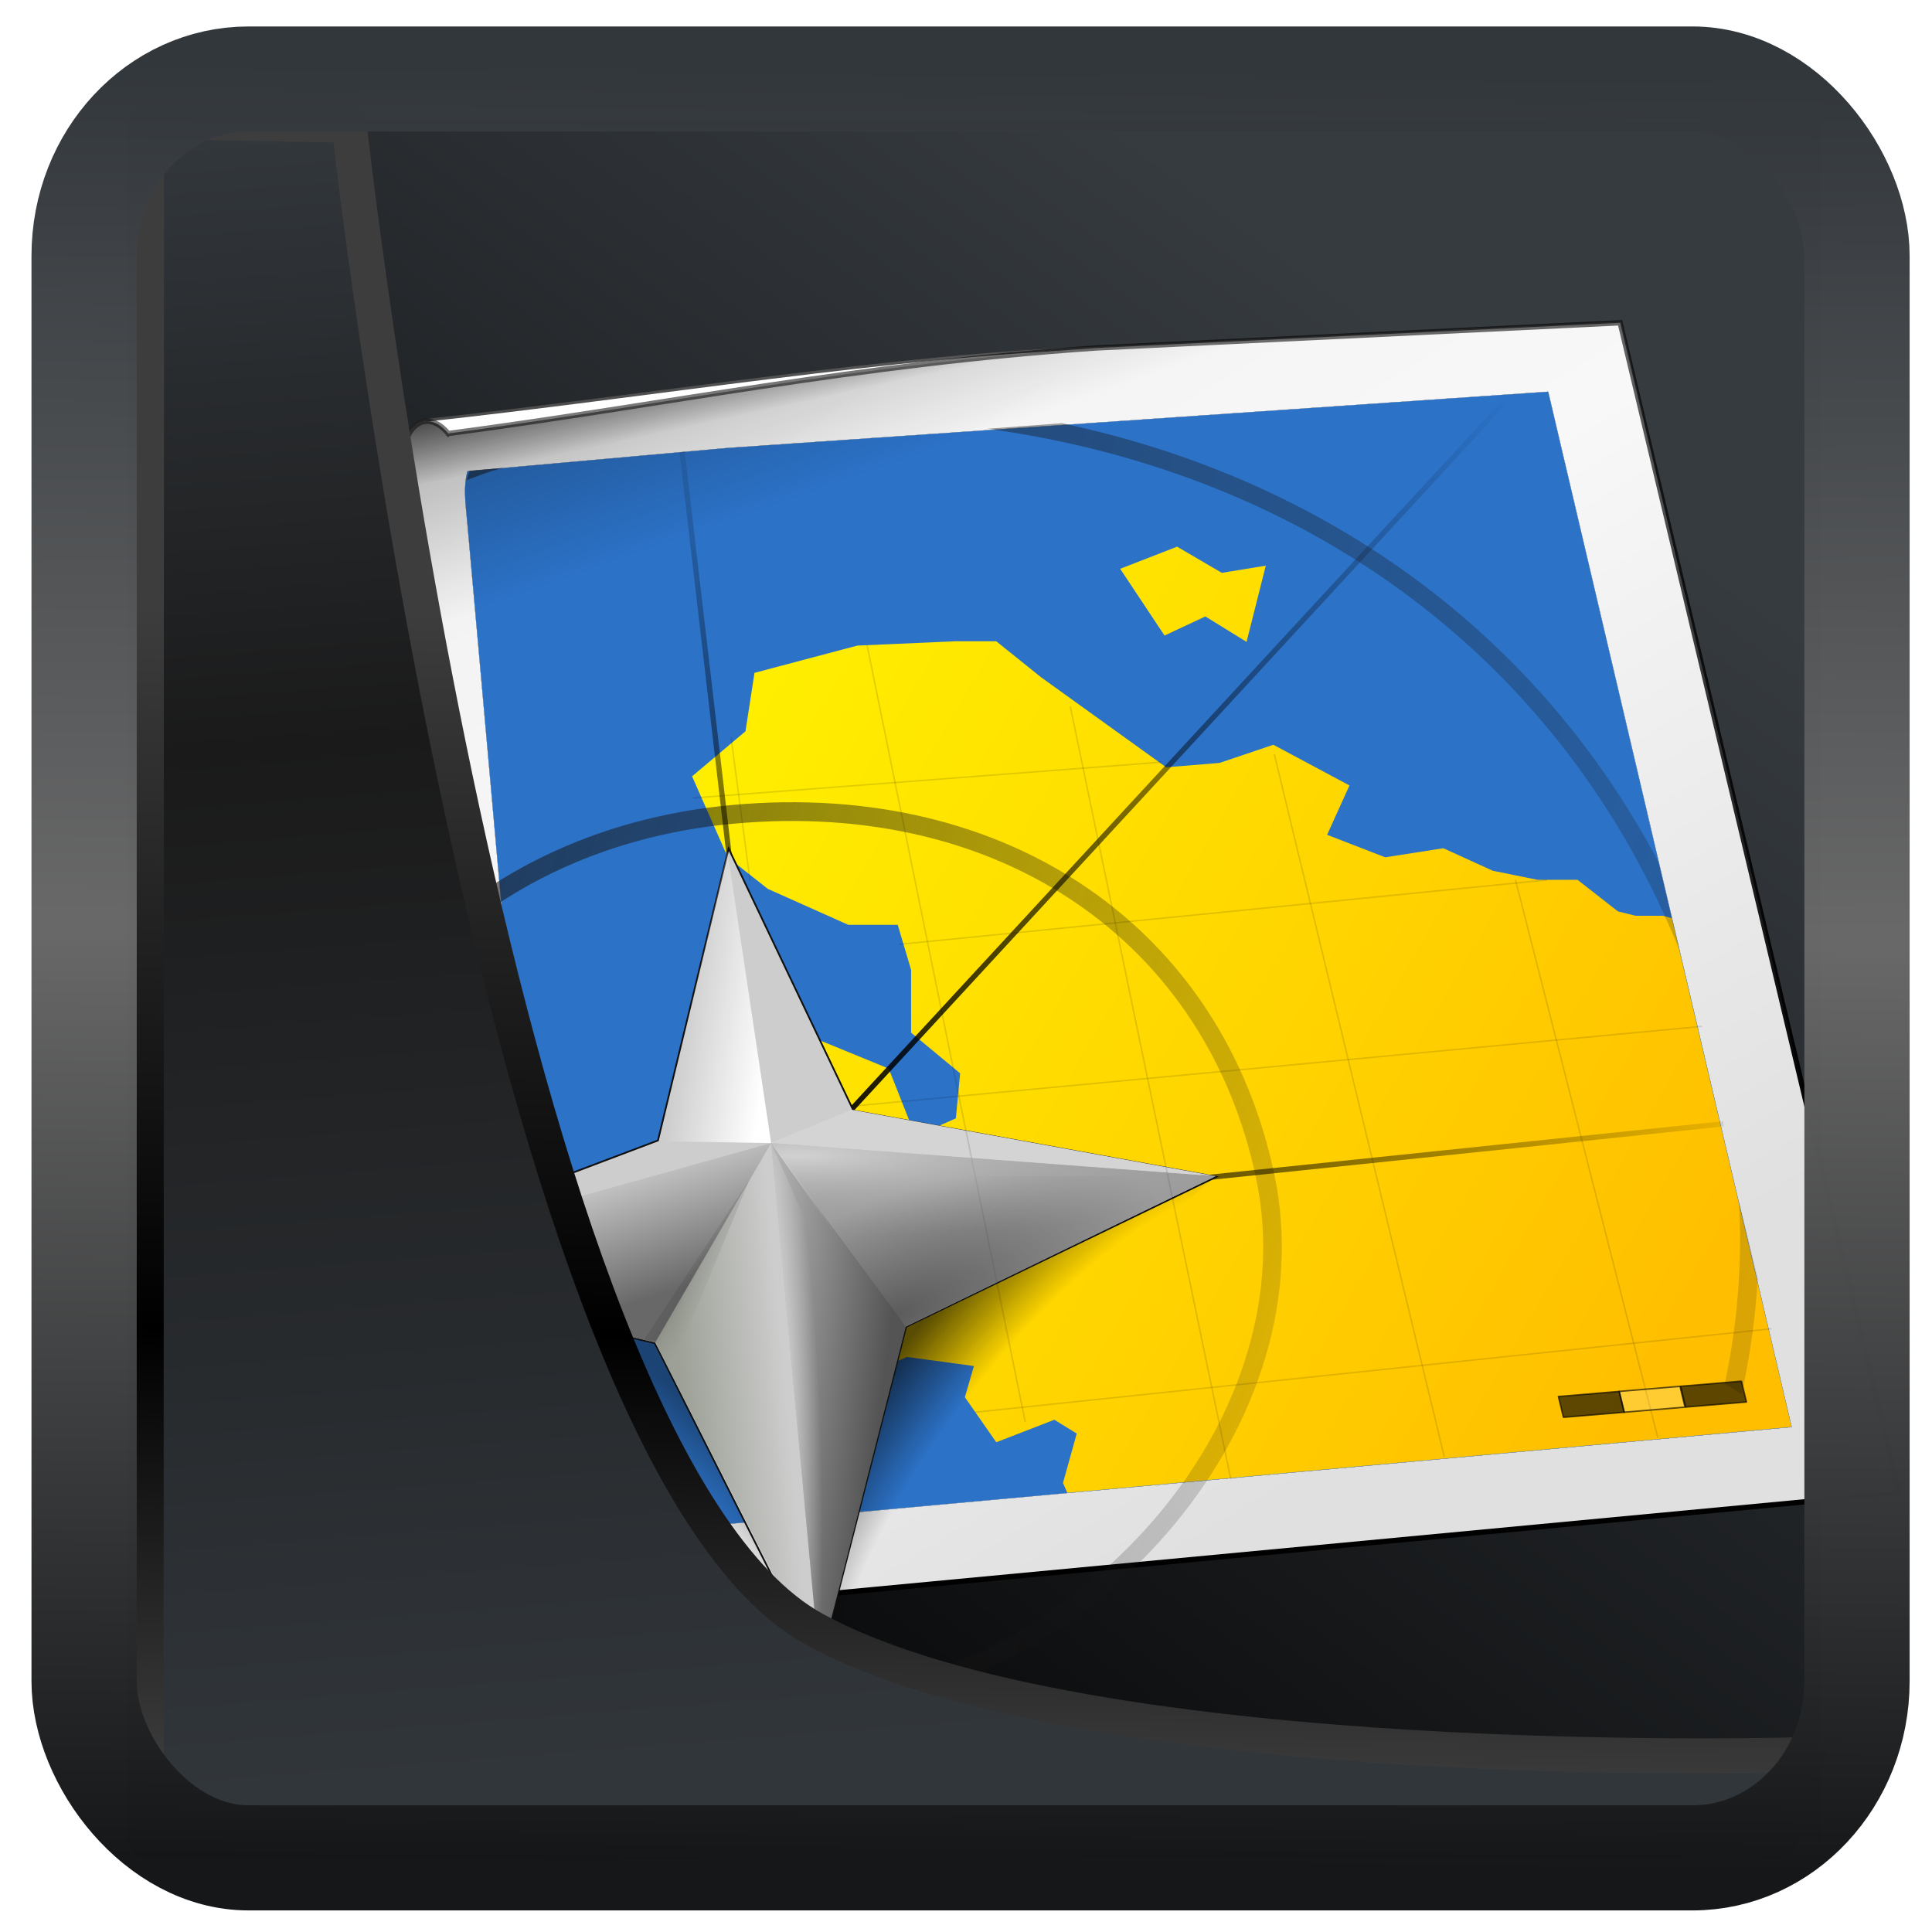<?xml version="1.0" encoding="UTF-8" standalone="no"?>
<!-- Created with Inkscape (http://www.inkscape.org/) -->

<svg
   width="48"
   height="48"
   version="1.1"
   viewBox="0 0 48 48"
   id="svg22"
   sodipodi:docname="kgeography.svg"
   inkscape:version="1.1.2 (0a00cf5339, 2022-02-04)"
   xmlns:inkscape="http://www.inkscape.org/namespaces/inkscape"
   xmlns:sodipodi="http://sodipodi.sourceforge.net/DTD/sodipodi-0.dtd"
   xmlns:xlink="http://www.w3.org/1999/xlink"
   xmlns="http://www.w3.org/2000/svg"
   xmlns:svg="http://www.w3.org/2000/svg">
  <sodipodi:namedview
     id="namedview24"
     pagecolor="#ffffff"
     bordercolor="#666666"
     borderopacity="1.0"
     inkscape:showpageshadow="2"
     inkscape:pageopacity="0.0"
     inkscape:pagecheckerboard="0"
     inkscape:deskcolor="#d1d1d1"
     showgrid="false"
     inkscape:zoom="10.4"
     inkscape:cx="-8.75"
     inkscape:cy="32.548077"
     inkscape:window-width="3440"
     inkscape:window-height="1359"
     inkscape:window-x="0"
     inkscape:window-y="0"
     inkscape:window-maximized="1"
     inkscape:current-layer="svg22"
     inkscape:pageshadow="2" />
  <defs
     id="defs12">
    <linearGradient
       inkscape:collect="always"
       id="linearGradient917">
      <stop
         style="stop-color:#000000;stop-opacity:0.996"
         offset="0"
         id="stop913" />
      <stop
         style="stop-color:#353a3f;stop-opacity:0.996"
         offset="1"
         id="stop915" />
    </linearGradient>
    <linearGradient
       id="linearGradient1005-3-3"
       x1="5.253"
       x2="9.382"
       y1="15.383"
       y2="2.942"
       gradientTransform="matrix(1,0,0,1,1.632,-0.617)"
       gradientUnits="userSpaceOnUse">
      <stop
         stop-color="#fa8200"
         offset="0"
         id="stop2" />
      <stop
         stop-color="#ff9600"
         offset=".37"
         id="stop4" />
      <stop
         stop-color="#ffb400"
         offset="1"
         id="stop6" />
    </linearGradient>
    <filter
       id="filter4014"
       x="-0.062"
       y="-0.058"
       width="1.125"
       height="1.115"
       color-interpolation-filters="sRGB">
      <feGaussianBlur
         stdDeviation="1.094"
         id="feGaussianBlur9" />
    </filter>
    <linearGradient
       inkscape:collect="always"
       xlink:href="#linearGradient3487"
       id="linearGradient3403"
       gradientUnits="userSpaceOnUse"
       x1="6.949"
       y1="4.555"
       x2="11.215"
       y2="59.052" />
    <linearGradient
       id="linearGradient3487">
      <stop
         style="stop-color:#32373c;stop-opacity:1"
         offset="0"
         id="stop3481" />
      <stop
         id="stop3483"
         offset="0.368"
         style="stop-color:#1a1a1a;stop-opacity:1" />
      <stop
         style="stop-color:#31363b;stop-opacity:1"
         offset="1"
         id="stop3485" />
    </linearGradient>
    <linearGradient
       inkscape:collect="always"
       xlink:href="#linearGradient20604"
       id="linearGradient20558"
       gradientUnits="userSpaceOnUse"
       x1="25.802"
       y1="20.374"
       x2="25.111"
       y2="58.913" />
    <linearGradient
       id="linearGradient20604">
      <stop
         id="stop20598"
         offset="0"
         style="stop-color:#3d3d3d;stop-opacity:1" />
      <stop
         style="stop-color:#000000;stop-opacity:1"
         offset="0.618"
         id="stop20600" />
      <stop
         id="stop20602"
         offset="1"
         style="stop-color:#3d3d3d;stop-opacity:1" />
    </linearGradient>
    <filter
       inkscape:collect="always"
       style="color-interpolation-filters:sRGB"
       id="filter20720"
       x="-0.017"
       y="-0.016"
       width="1.034"
       height="1.033">
      <feGaussianBlur
         inkscape:collect="always"
         stdDeviation="0.147"
         id="feGaussianBlur20722" />
    </filter>
    <linearGradient
       gradientTransform="translate(0.361,-0.13)"
       xlink:href="#linearGradient4555"
       id="linearGradient4557"
       x1="43.5"
       y1="64.012"
       x2="44.142"
       y2="0.306"
       gradientUnits="userSpaceOnUse" />
    <linearGradient
       id="linearGradient4555">
      <stop
         style="stop-color:#141618;stop-opacity:1"
         offset="0"
         id="stop4551" />
      <stop
         id="stop4559"
         offset="0.518"
         style="stop-color:#686868;stop-opacity:1" />
      <stop
         style="stop-color:#31363b;stop-opacity:1"
         offset="1"
         id="stop4553" />
    </linearGradient>
    <filter
       style="color-interpolation-filters:sRGB"
       id="filter4601"
       x="-0.03"
       width="1.06"
       y="-0.03"
       height="1.06">
      <feGaussianBlur
         stdDeviation="0.015"
         id="feGaussianBlur4603" />
    </filter>
    <linearGradient
       inkscape:collect="always"
       xlink:href="#linearGradient917"
       id="linearGradient919"
       x1="7.401"
       y1="41.743"
       x2="33.063"
       y2="7.107"
       gradientUnits="userSpaceOnUse" />
    <linearGradient
       inkscape:collect="always"
       xlink:href="#linearGradient2995"
       id="linearGradient3745"
       gradientUnits="userSpaceOnUse"
       gradientTransform="matrix(1,0.126,0,1,-102.628,7.338)"
       x1="-117.115"
       y1="124.407"
       x2="-0.161"
       y2="124.407" />
    <linearGradient
       id="linearGradient2995">
      <stop
         style="stop-color:#4b4b4b;stop-opacity:1;"
         offset="0"
         id="stop2997" />
      <stop
         style="stop-color:#676767;stop-opacity:1;"
         offset="1"
         id="stop2999" />
    </linearGradient>
    <linearGradient
       inkscape:collect="always"
       xlink:href="#linearGradient2866"
       id="linearGradient3740"
       gradientUnits="userSpaceOnUse"
       x1="-214.734"
       y1="61.74"
       x2="-152.392"
       y2="165.793" />
    <linearGradient
       id="linearGradient2866">
      <stop
         id="stop2868"
         offset="0"
         style="stop-color:#efefef;stop-opacity:1;" />
      <stop
         style="stop-color:#f8f8f8;stop-opacity:1;"
         offset="0.5"
         id="stop2874" />
      <stop
         id="stop2870"
         offset="1"
         style="stop-color:#e0e0e0;stop-opacity:1;" />
    </linearGradient>
    <linearGradient
       inkscape:collect="always"
       xlink:href="#linearGradient2987"
       id="linearGradient3742"
       gradientUnits="userSpaceOnUse"
       gradientTransform="matrix(1,0.126,0,1,-102.628,7.338)"
       x1="-56.632"
       y1="146.441"
       x2="-106.683"
       y2="1.103" />
    <linearGradient
       inkscape:collect="always"
       id="linearGradient2987">
      <stop
         style="stop-color:black;stop-opacity:1;"
         offset="0"
         id="stop2989" />
      <stop
         style="stop-color:black;stop-opacity:0;"
         offset="1"
         id="stop2991" />
    </linearGradient>
    <linearGradient
       inkscape:collect="always"
       xlink:href="#linearGradient2979"
       id="linearGradient3737"
       gradientUnits="userSpaceOnUse"
       gradientTransform="matrix(1,0.126,0,1,-102.628,7.338)"
       x1="-111.126"
       y1="123.444"
       x2="172.671"
       y2="157.157" />
    <linearGradient
       inkscape:collect="always"
       id="linearGradient2979">
      <stop
         style="stop-color:white;stop-opacity:1;"
         offset="0"
         id="stop2981" />
      <stop
         style="stop-color:white;stop-opacity:0;"
         offset="1"
         id="stop2983" />
    </linearGradient>
    <linearGradient
       inkscape:collect="always"
       xlink:href="#linearGradient3020"
       id="linearGradient3734"
       gradientUnits="userSpaceOnUse"
       x1="-212.589"
       y1="75.939"
       x2="-210.876"
       y2="83.824" />
    <linearGradient
       inkscape:collect="always"
       id="linearGradient3020">
      <stop
         style="stop-color:#111;stop-opacity:1;"
         offset="0"
         id="stop3022" />
      <stop
         style="stop-color:#111;stop-opacity:0;"
         offset="1"
         id="stop3024" />
    </linearGradient>
    <linearGradient
       inkscape:collect="always"
       xlink:href="#linearGradient3243"
       id="linearGradient3730"
       gradientUnits="userSpaceOnUse"
       gradientTransform="matrix(0.984,0,0,0.984,0,-7.143)"
       x1="-216.491"
       y1="85.027"
       x2="-112.975"
       y2="146.009" />
    <linearGradient
       id="linearGradient3243">
      <stop
         style="stop-color:yellow;stop-opacity:1;"
         offset="0"
         id="stop3245" />
      <stop
         style="stop-color:#ffbf00;stop-opacity:1;"
         offset="1"
         id="stop3247" />
    </linearGradient>
    <linearGradient
       inkscape:collect="always"
       xlink:href="#linearGradient2935"
       id="linearGradient3727"
       gradientUnits="userSpaceOnUse"
       gradientTransform="matrix(1.18,0.125,-0.059,1.187,-436.806,-45.563)"
       x1="136.783"
       y1="123.002"
       x2="265.988"
       y2="158.501" />
    <linearGradient
       inkscape:collect="always"
       id="linearGradient2935">
      <stop
         style="stop-color:#181818;stop-opacity:1;"
         offset="0"
         id="stop2937" />
      <stop
         style="stop-color:#181818;stop-opacity:0;"
         offset="1"
         id="stop2939" />
    </linearGradient>
    <linearGradient
       inkscape:collect="always"
       xlink:href="#linearGradient2987"
       id="linearGradient3724"
       gradientUnits="userSpaceOnUse"
       gradientTransform="translate(5.96,-6.31)"
       x1="-193.562"
       y1="146.25"
       x2="-200.088"
       y2="83.825" />
    <linearGradient
       inkscape:collect="always"
       xlink:href="#linearGradient2987"
       id="linearGradient3721"
       gradientUnits="userSpaceOnUse"
       gradientTransform="translate(4.557,-5.96)"
       x1="-193.562"
       y1="146.25"
       x2="-113.723"
       y2="137.984" />
    <radialGradient
       inkscape:collect="always"
       xlink:href="#linearGradient3396"
       id="radialGradient3718"
       gradientUnits="userSpaceOnUse"
       gradientTransform="matrix(0.732,0.579,-1.807,2.286,272.65,-128.648)"
       cx="-180.543"
       cy="171.752"
       fx="-174.055"
       fy="171.863"
       r="13.297" />
    <linearGradient
       id="linearGradient3396">
      <stop
         id="stop3398"
         offset="0"
         style="stop-color:#040404;stop-opacity:0;" />
      <stop
         style="stop-color:#040404;stop-opacity:0;"
         offset="0.65"
         id="stop3402" />
      <stop
         id="stop3400"
         offset="1"
         style="stop-color:#040404;stop-opacity:1;" />
    </linearGradient>
    <linearGradient
       inkscape:collect="always"
       xlink:href="#linearGradient2987"
       id="linearGradient3715"
       gradientUnits="userSpaceOnUse"
       gradientTransform="translate(4.557,-5.96)"
       x1="-193.562"
       y1="146.25"
       x2="-138.479"
       y2="82.639" />
    <radialGradient
       inkscape:collect="always"
       xlink:href="#linearGradient3396"
       id="radialGradient3710"
       gradientUnits="userSpaceOnUse"
       gradientTransform="matrix(-0.504,0.662,2.318,1.766,-696.145,-20.963)"
       cx="-180.543"
       cy="171.752"
       fx="-174.055"
       fy="171.863"
       r="13.297" />
    <linearGradient
       inkscape:collect="always"
       xlink:href="#linearGradient3630"
       id="linearGradient3707"
       gradientUnits="userSpaceOnUse"
       x1="-197.688"
       y1="154.465"
       x2="-189.48"
       y2="153.72" />
    <linearGradient
       inkscape:collect="always"
       id="linearGradient3630">
      <stop
         style="stop-color:#9ca096;stop-opacity:1;"
         offset="0"
         id="stop3632" />
      <stop
         style="stop-color:#9ca096;stop-opacity:0;"
         offset="1"
         id="stop3634" />
    </linearGradient>
    <linearGradient
       inkscape:collect="always"
       xlink:href="#linearGradient2979"
       id="linearGradient3703"
       gradientUnits="userSpaceOnUse"
       x1="-191.011"
       y1="131.611"
       x2="-198.023"
       y2="130.56" />
    <linearGradient
       inkscape:collect="always"
       xlink:href="#linearGradient3622"
       id="linearGradient3700"
       gradientUnits="userSpaceOnUse"
       x1="-207.73"
       y1="151.196"
       x2="-210.99"
       y2="141.259" />
    <linearGradient
       inkscape:collect="always"
       id="linearGradient3622">
      <stop
         style="stop-color:#686868;stop-opacity:1;"
         offset="0"
         id="stop3624" />
      <stop
         style="stop-color:#686868;stop-opacity:0;"
         offset="1"
         id="stop3626" />
    </linearGradient>
    <linearGradient
       inkscape:collect="always"
       xlink:href="#linearGradient2935"
       id="linearGradient3688"
       gradientUnits="userSpaceOnUse"
       gradientTransform="matrix(2.212,0.235,-0.11,2.226,-647.26,-222.144)"
       x1="136.783"
       y1="123.002"
       x2="265.988"
       y2="158.501" />
    <radialGradient
       inkscape:collect="always"
       xlink:href="#linearGradient2888"
       id="radialGradient2894"
       cx="-181.42"
       cy="159.111"
       fx="-181.42"
       fy="159.111"
       r="16.293"
       gradientTransform="matrix(1.303,-0.539,0.211,0.503,21.887,-27.756)"
       gradientUnits="userSpaceOnUse" />
    <linearGradient
       inkscape:collect="always"
       id="linearGradient2888">
      <stop
         style="stop-color:#5b5b5b;stop-opacity:1;"
         offset="0"
         id="stop2890" />
      <stop
         style="stop-color:#5b5b5b;stop-opacity:0;"
         offset="1"
         id="stop2892" />
    </linearGradient>
    <linearGradient
       inkscape:collect="always"
       xlink:href="#linearGradient3650"
       id="linearGradient3682"
       gradientUnits="userSpaceOnUse"
       x1="-181.021"
       y1="150.43"
       x2="-191.346"
       y2="149.097" />
    <linearGradient
       id="linearGradient3650">
      <stop
         style="stop-color:#545454;stop-opacity:1;"
         offset="0"
         id="stop3652" />
      <stop
         style="stop-color:#b1b1b1;stop-opacity:1;"
         offset="1"
         id="stop3654" />
    </linearGradient>
    <radialGradient
       inkscape:collect="always"
       xlink:href="#linearGradient3670"
       id="radialGradient3679"
       gradientUnits="userSpaceOnUse"
       gradientTransform="matrix(2.357,0.006,0,0.39,255.965,88.512)"
       cx="-188.685"
       cy="127.572"
       fx="-188.5"
       fy="128.641"
       r="17.433" />
    <linearGradient
       id="linearGradient3670">
      <stop
         style="stop-color:#e8e8e8;stop-opacity:1;"
         offset="0"
         id="stop3672" />
      <stop
         style="stop-color:#969696;stop-opacity:0;"
         offset="1"
         id="stop3674" />
    </linearGradient>
    <linearGradient
       inkscape:collect="always"
       xlink:href="#linearGradient2987"
       id="linearGradient3648"
       x1="-198.056"
       y1="149.183"
       x2="-196.285"
       y2="150.366"
       gradientUnits="userSpaceOnUse" />
    <radialGradient
       inkscape:collect="always"
       xlink:href="#linearGradient2979"
       id="radialGradient2885"
       cx="-193.253"
       cy="156.116"
       fx="-193.253"
       fy="156.116"
       r="5.281"
       gradientTransform="matrix(0.862,-0.02,0.145,6.111,-47.085,-796.387)"
       gradientUnits="userSpaceOnUse" />
    <linearGradient
       inkscape:collect="always"
       xlink:href="#linearGradient2987"
       id="linearGradient2884"
       x1="-224.773"
       y1="57.706"
       x2="-211.834"
       y2="94.691"
       gradientUnits="userSpaceOnUse" />
  </defs>
  <rect
     style="display:inline;fill:url(#linearGradient919);fill-opacity:1;fill-rule:evenodd;stroke:none;stroke-width:0.928;stroke-linejoin:round;stroke-miterlimit:7.8"
     id="rect1192"
     width="42.085"
     height="42.712"
     x="3.163"
     y="3.018"
     ry="0"
     inkscape:label="arriere" />
  <g
     id="g3784"
     transform="matrix(0.317,0,0,0.319,79.536,-15.164)">
    <path
       sodipodi:nodetypes="ccccccc"
       id="path2945"
       d="m -217.593,80.28 c 17.596,-1.889 37.198,-5.138 52.616,-5.642 l 41.051,-1.96 20.882,89.642 -109.977,11.88 -6.367,-88.667 c -0.351,-2.4 0.154,-5.003 1.795,-5.252 z"
       style="fill:#ffffff;fill-opacity:1;fill-rule:evenodd;stroke:url(#linearGradient3745);stroke-width:0.213;stroke-linecap:butt;stroke-linejoin:miter;stroke-miterlimit:4;stroke-dasharray:none;stroke-opacity:1" />
    <path
       style="fill:url(#linearGradient3740);fill-opacity:1;fill-rule:evenodd;stroke:url(#linearGradient3742);stroke-width:0.411;stroke-linecap:butt;stroke-linejoin:miter;stroke-miterlimit:4;stroke-dasharray:none;stroke-opacity:1"
       d="m -215.774,81.301 c 16.933,-2.221 31.948,-5.39 50.798,-6.663 l 41.051,-1.96 2.892,12.049 18.981,79.081 -96.315,9.019 -14.654,1.372 -0.997,-13.88 -5.37,-74.786 c -0.501,-4.901 1.857,-6.376 3.613,-4.231 z"
       id="path2947"
       sodipodi:nodetypes="cccccccccc" />
    <path
       sodipodi:nodetypes="ccccccc"
       id="path2949"
       d="m -207.168,167.427 96.682,-8.749 -19.081,-80.632 -64.299,4.38 -20.395,1.811 c -0.379,1.36 -0.098,2.895 0.021,4.409 z"
       style="fill:url(#linearGradient3737);fill-opacity:1;fill-rule:evenodd;stroke:#000000;stroke-width:0.014;stroke-linecap:butt;stroke-linejoin:miter;stroke-miterlimit:4;stroke-dasharray:none;stroke-opacity:1" />
    <path
       sodipodi:nodetypes="cccc"
       id="path3018"
       d="m -215.774,81.301 c 16.933,-2.221 31.948,-5.39 50.798,-6.663 l -54.411,10.894 c -0.501,-4.901 1.857,-6.376 3.613,-4.231 z"
       style="fill:url(#linearGradient3734);fill-opacity:1;fill-rule:evenodd;stroke:none;stroke-width:0.409;stroke-linecap:butt;stroke-linejoin:miter;stroke-miterlimit:4;stroke-dasharray:none;stroke-opacity:1" />
    <path
       style="fill:#2c72c7;fill-opacity:1;fill-rule:evenodd;stroke:none;stroke-width:0.014;stroke-linecap:butt;stroke-linejoin:miter;stroke-miterlimit:4;stroke-dasharray:none;stroke-opacity:1"
       d="m -207.168,167.427 96.682,-8.749 -19.081,-80.632 -64.299,4.38 -20.395,1.811 c -0.379,1.36 -0.098,2.895 0.021,4.409 z"
       id="path3065"
       sodipodi:nodetypes="ccccccc" />
    <path
       style="fill:url(#linearGradient3730);fill-opacity:1;fill-rule:evenodd;stroke:none;stroke-width:1px;stroke-linecap:butt;stroke-linejoin:miter;stroke-opacity:1"
       d="m -158.649,90.113 -4.46,1.723 3.476,5.199 3.199,-1.489 3.23,1.982 1.507,-5.937 -3.446,0.56 z m -17.339,7.365 -7.721,0.338 -8.06,2.123 -0.708,4.553 -4.184,3.507 2.799,6.306 3.138,2.461 6.306,2.799 h 3.876 l 1.046,3.507 v 4.891 l 3.845,3.168 -0.338,3.507 -3.168,1.384 -2.092,-5.26 -5.968,-2.43 -3.845,4.184 2.799,3.168 5.599,3.168 4.922,3.845 -4.214,4.922 -3.845,2.092 2.092,5.26 3.876,-1.753 5.26,0.708 -0.708,2.43 2.461,3.507 4.553,-1.753 1.753,1.077 -1.077,3.845 0.338,0.769 56.755,-5.137 -9.382,-39.621 -0.708,-0.185 h -2.123 l -1.384,-0.338 -3.168,-2.461 h -3.138 l -3.507,-0.708 -3.876,-1.753 -4.553,0.708 -4.553,-1.753 1.753,-3.845 -5.968,-3.168 -4.214,1.415 -4.184,0.338 -9.813,-7.014 -3.507,-2.799 z"
       id="path3032"
       sodipodi:nodetypes="ccccccccccccccccccccccccccccccccccccccccccccccccccccccccc" />
    <path
       sodipodi:nodetypes="csssc"
       id="path2928"
       d="m -151.736,139.186 c 3.894,18.446 -12.775,38.489 -34.061,41.161 -20.396,2.56 -41.015,-14.103 -42.004,-32.703 -0.989,-18.6 12.955,-34.756 34.36,-36.686 21.404,-1.93 37.759,9.533 41.705,28.228 z"
       style="fill:none;fill-opacity:1;fill-rule:nonzero;stroke:url(#linearGradient3727);stroke-width:1.461;stroke-linecap:round;stroke-linejoin:round;stroke-miterlimit:4;stroke-dasharray:none;stroke-dashoffset:4;stroke-opacity:1" />
    <path
       sodipodi:nodetypes="cc"
       id="path3261"
       d="m -190.372,143.038 -7.072,-60.331"
       style="fill:none;fill-opacity:0.75;fill-rule:evenodd;stroke:url(#linearGradient3724);stroke-width:0.411;stroke-linecap:butt;stroke-linejoin:miter;stroke-miterlimit:4;stroke-dasharray:none;stroke-opacity:1" />
    <path
       sodipodi:nodetypes="cc"
       id="path3263"
       d="m -221.026,145.868 c 0.992,0 105.199,-10.805 105.199,-10.805"
       style="fill:none;fill-opacity:0.75;fill-rule:evenodd;stroke:url(#linearGradient3721);stroke-width:0.411;stroke-linecap:butt;stroke-linejoin:miter;stroke-miterlimit:4;stroke-dasharray:none;stroke-opacity:1" />
    <path
       id="path3373"
       d="m -155.585,139.099 -25.005,10.732 -6.06,27.67 13.944,-22.267 -0.694,-0.475 z"
       style="opacity:0.664;fill:url(#radialGradient3718);fill-opacity:1;fill-rule:evenodd;stroke:none;stroke-width:1px;stroke-linecap:butt;stroke-linejoin:miter;stroke-opacity:1" />
    <path
       id="path3265"
       d="m -192.022,142.397 59.532,-64.1"
       style="fill:none;fill-opacity:0.75;fill-rule:evenodd;stroke:url(#linearGradient3715);stroke-width:0.411;stroke-linecap:butt;stroke-linejoin:miter;stroke-miterlimit:4;stroke-dasharray:none;stroke-opacity:1"
       sodipodi:nodetypes="cc" />
    <path
       sodipodi:nodetypes="cc"
       id="path3365"
       d="m -189.887,134.227 72.385,-6.755"
       style="opacity:0.119;fill:none;fill-opacity:0.75;fill-rule:evenodd;stroke:#000000;stroke-width:0.115;stroke-linecap:butt;stroke-linejoin:miter;stroke-miterlimit:4;stroke-dasharray:none;stroke-opacity:1" />
    <path
       sodipodi:nodetypes="cccccccc"
       style="opacity:0.422;fill:url(#radialGradient3710);fill-opacity:1;fill-rule:evenodd;stroke:none;stroke-width:1px;stroke-linecap:butt;stroke-linejoin:miter;stroke-opacity:1"
       d="m -214.806,148.042 15.924,2.895 9.815,19.994 -2.248,0.108 -13.937,-12.975 0.56,-0.626 -9.663,-4.32 z"
       id="path3441" />
    <path
       sodipodi:nodetypes="ccccccccc"
       id="path2011"
       d="m -225.382,146.146 25.798,5.996 12.852,25.359 6.851,-26.635 24.305,-11.673 -28.433,-5.152 -9.79,-20.419 -5.535,22.737 z"
       style="fill:#cdcdcd;fill-opacity:1;fill-rule:evenodd;stroke:#0f0f0f;stroke-width:0.135;stroke-linecap:butt;stroke-linejoin:miter;stroke-miterlimit:4;stroke-dasharray:none;stroke-opacity:1" />
    <path
       sodipodi:nodetypes="cccc"
       id="path2898"
       d="m -199.557,152.082 9.09,-15.521 3.792,40.629 z"
       style="fill:url(#linearGradient3707);fill-opacity:1;fill-rule:evenodd;stroke:none;stroke-width:1px;stroke-linecap:butt;stroke-linejoin:miter;stroke-opacity:1" />
    <path
       id="path2920"
       d="m -179.905,150.853 -10.568,-14.305 34.866,2.591 z"
       style="fill:#9c9c9c;fill-opacity:1;fill-rule:evenodd;stroke:none;stroke-width:1px;stroke-linecap:butt;stroke-linejoin:miter;stroke-opacity:1"
       sodipodi:nodetypes="cccc" />
    <path
       sodipodi:nodetypes="cccc"
       id="path2926"
       d="m -190.465,136.564 -3.421,-22.702 -5.364,22.555 z"
       style="fill:url(#linearGradient3703);fill-opacity:1;fill-rule:evenodd;stroke:none;stroke-width:1px;stroke-linecap:butt;stroke-linejoin:miter;stroke-opacity:1" />
    <path
       style="fill:url(#linearGradient3700);fill-opacity:1;fill-rule:evenodd;stroke:none;stroke-width:1px;stroke-linecap:butt;stroke-linejoin:miter;stroke-opacity:1"
       d="m -199.55,152.104 9.082,-15.543 -34.525,9.584 z"
       id="path2933"
       sodipodi:nodetypes="cccc" />
    <path
       sodipodi:nodetypes="cccc"
       style="fill:#d4d4d4;fill-opacity:1;fill-rule:evenodd;stroke:none;stroke-width:1px;stroke-linecap:butt;stroke-linejoin:miter;stroke-opacity:1"
       d="m -184.18,133.96 -6.294,2.587 34.866,2.591 z"
       id="path2943" />
    <path
       sodipodi:nodetypes="cc"
       id="path3353"
       d="M -120.972,159.512 -132.127,116.069"
       style="opacity:0.119;fill:none;fill-opacity:0.75;fill-rule:evenodd;stroke:#000000;stroke-width:0.115;stroke-linecap:butt;stroke-linejoin:miter;stroke-miterlimit:4;stroke-dasharray:none;stroke-opacity:1" />
    <path
       sodipodi:nodetypes="cc"
       id="path3355"
       d="m -137.705,160.999 -13.324,-54.722"
       style="opacity:0.119;fill:none;fill-opacity:0.75;fill-rule:evenodd;stroke:#000000;stroke-width:0.115;stroke-linecap:butt;stroke-linejoin:miter;stroke-miterlimit:4;stroke-dasharray:none;stroke-opacity:1" />
    <path
       sodipodi:nodetypes="cc"
       id="path3357"
       d="M -154.438,162.735 -167.018,102.558"
       style="opacity:0.119;fill:none;fill-opacity:0.75;fill-rule:evenodd;stroke:#000000;stroke-width:0.115;stroke-linecap:butt;stroke-linejoin:miter;stroke-miterlimit:4;stroke-dasharray:none;stroke-opacity:1" />
    <path
       sodipodi:nodetypes="cc"
       id="path3359"
       d="M -170.551,158.273 -182.945,97.787"
       style="opacity:0.119;fill:none;fill-opacity:0.75;fill-rule:evenodd;stroke:#000000;stroke-width:0.115;stroke-linecap:butt;stroke-linejoin:miter;stroke-miterlimit:4;stroke-dasharray:none;stroke-opacity:1" />
    <path
       sodipodi:nodetypes="cc"
       id="path3361"
       d="m -193.605,104.975 1.487,11.155"
       style="opacity:0.119;fill:none;fill-opacity:0.75;fill-rule:evenodd;stroke:#000000;stroke-width:0.115;stroke-linecap:butt;stroke-linejoin:miter;stroke-miterlimit:4;stroke-dasharray:none;stroke-opacity:1" />
    <path
       style="opacity:0.119;fill:none;fill-opacity:0.75;fill-rule:evenodd;stroke:#000000;stroke-width:0.115;stroke-linecap:butt;stroke-linejoin:miter;stroke-miterlimit:4;stroke-dasharray:none;stroke-opacity:1"
       d="m -174.517,157.529 62.469,-6.507"
       id="path3363"
       sodipodi:nodetypes="cc" />
    <path
       style="opacity:0.119;fill:none;fill-opacity:0.75;fill-rule:evenodd;stroke:#000000;stroke-width:0.115;stroke-linecap:butt;stroke-linejoin:miter;stroke-miterlimit:4;stroke-dasharray:none;stroke-opacity:1"
       d="m -180.467,121.089 50.818,-5.02"
       id="path3367"
       sodipodi:nodetypes="cc" />
    <path
       sodipodi:nodetypes="cc"
       id="path3369"
       d="m -196.58,109.685 36.688,-2.789"
       style="opacity:0.119;fill:none;fill-opacity:0.75;fill-rule:evenodd;stroke:#000000;stroke-width:0.115;stroke-linecap:butt;stroke-linejoin:miter;stroke-miterlimit:4;stroke-dasharray:none;stroke-opacity:1" />
    <path
       style="fill:url(#linearGradient3688);fill-opacity:1;fill-rule:nonzero;stroke:none;stroke-width:1.457;stroke-linecap:round;stroke-linejoin:round;stroke-miterlimit:4;stroke-dasharray:none;stroke-dashoffset:4;stroke-opacity:1"
       d="m -167.682,80.498 -5.814,0.431 c 25.581,3.508 45.215,18.375 54.233,40.636 l -1.661,-6.891 c -9.36,-17.62 -25.89,-29.789 -46.758,-34.176 z m -43.848,3.48 -2.568,0.214 -0.219,0.735 c 1.48,-0.529 1.247,-0.505 2.787,-0.95 z m 96.912,57.059 c 0.279,4.77 -0.096,9.569 -1.107,14.273 l 1.323,0.8 c 0.662,-2.977 1.089,-5.989 1.261,-9.013 z"
       id="path3584"
       sodipodi:nodetypes="cccccccccccccc" />
    <path
       sodipodi:nodetypes="cccc"
       style="fill:url(#radialGradient2894);fill-opacity:1;fill-rule:evenodd;stroke:none;stroke-width:1px;stroke-linecap:butt;stroke-linejoin:miter;stroke-opacity:1"
       d="m -180.065,150.918 -8.441,-11.793 32.899,0.013 z"
       id="path3658" />
    <path
       sodipodi:nodetypes="cccc"
       style="fill:url(#linearGradient3682);fill-opacity:1;fill-rule:evenodd;stroke:none;stroke-width:1px;stroke-linecap:butt;stroke-linejoin:miter;stroke-opacity:1"
       d="m -179.905,150.853 -10.563,-14.292 3.792,40.629 z"
       id="path2916" />
    <path
       sodipodi:nodetypes="cccc"
       style="opacity:0.705;fill:url(#radialGradient3679);fill-opacity:1;fill-rule:evenodd;stroke:none;stroke-width:1px;stroke-linecap:butt;stroke-linejoin:miter;stroke-opacity:1"
       d="m -182.331,148.113 -8.142,-11.566 34.866,2.591 z"
       id="path3668" />
    <rect
       transform="matrix(-0.997,0.083,0.236,0.972,0,0)"
       style="opacity:0.631;fill:#000000;fill-opacity:1;fill-rule:nonzero;stroke:#000000;stroke-width:0.118;stroke-linecap:round;stroke-linejoin:round;stroke-miterlimit:4;stroke-dasharray:none;stroke-dashoffset:4;stroke-opacity:1"
       id="rect3564"
       width="4.781"
       height="1.668"
       x="159.12"
       y="146.808" />
    <rect
       y="146.808"
       x="154.342"
       height="1.668"
       width="4.781"
       id="rect3574"
       style="opacity:0.631;fill:#ffffff;fill-opacity:0.314;fill-rule:nonzero;stroke:#000000;stroke-width:0.118;stroke-linecap:round;stroke-linejoin:round;stroke-miterlimit:4;stroke-dasharray:none;stroke-dashoffset:4;stroke-opacity:1"
       transform="matrix(-0.997,0.083,0.236,0.972,0,0)" />
    <rect
       transform="matrix(-0.997,0.083,0.236,0.972,0,0)"
       style="opacity:0.631;fill:#000000;fill-opacity:1;fill-rule:nonzero;stroke:#000000;stroke-width:0.118;stroke-linecap:round;stroke-linejoin:round;stroke-miterlimit:4;stroke-dasharray:none;stroke-dashoffset:4;stroke-opacity:1"
       id="rect3576"
       width="4.781"
       height="1.668"
       x="149.513"
       y="146.808" />
    <path
       style="opacity:0.082;fill:url(#linearGradient3648);fill-opacity:1;fill-rule:evenodd;stroke:none;stroke-width:1px;stroke-linecap:butt;stroke-linejoin:miter;stroke-opacity:1"
       d="m -200.412,151.856 8.253,-12.446 -6.259,15.12 -1.097,-2.548 z"
       id="path3640"
       sodipodi:nodetypes="ccccc" />
    <path
       sodipodi:nodetypes="ccccc"
       id="path3638"
       d="m -199.951,151.878 6.873,-10.978 -6.303,11.471 -0.133,-0.39 z"
       style="opacity:0.082;fill:#000000;fill-opacity:0.208;fill-rule:evenodd;stroke:none;stroke-width:1px;stroke-linecap:butt;stroke-linejoin:miter;stroke-opacity:1" />
    <path
       id="path2883"
       d="m -184.299,150.295 -6.169,-13.734 3.792,40.629 z"
       style="fill:url(#radialGradient2885);fill-opacity:1;fill-rule:evenodd;stroke:none;stroke-width:1px;stroke-linecap:butt;stroke-linejoin:miter;stroke-opacity:1"
       sodipodi:nodetypes="cccc" />
    <path
       sodipodi:nodetypes="cccccccccc"
       id="path2876"
       d="m -215.774,81.301 c 16.933,-2.221 31.948,-5.39 50.798,-6.663 l 41.051,-1.96 2.892,12.049 18.981,79.081 -96.315,9.019 -14.654,1.372 -0.997,-13.88 -5.37,-74.786 c -0.501,-4.901 1.857,-6.376 3.613,-4.231 z"
       style="opacity:0.75;fill:url(#linearGradient2884);fill-opacity:1;fill-rule:evenodd;stroke:none;stroke-width:0.411;stroke-linecap:butt;stroke-linejoin:miter;stroke-miterlimit:4;stroke-dasharray:none;stroke-opacity:1" />
  </g>
  <path
     style="display:inline;mix-blend-mode:normal;fill:url(#linearGradient3403);fill-opacity:1;stroke:url(#linearGradient20558);stroke-width:1.162;stroke-linecap:butt;stroke-linejoin:round;stroke-miterlimit:4;stroke-dasharray:none;stroke-opacity:1;filter:url(#filter20720)"
     d="M 4.704,3.981 4.691,60.802 H 58.595 l 1.022,-2.866 c 0,0 -23.875,0.766 -32.844,-4.14 C 16.258,48.042 11.401,4.098 11.401,4.098 Z"
     id="path1686"
     sodipodi:nodetypes="ccccscc"
     transform="matrix(0.752,0,0,0.752,0.1,0.025)"
     inkscape:label="folder" />
  <rect
     style="display:inline;fill:none;fill-opacity:1;stroke:url(#linearGradient4557);stroke-width:3.714;stroke-linejoin:round;stroke-miterlimit:7.8;stroke-dasharray:none;stroke-opacity:0.995;filter:url(#filter4601)"
     id="rect4539"
     width="62.567"
     height="62.867"
     x="1.032"
     y="0.596"
     ry="6.245"
     rx="5.803"
     transform="matrix(0.704,0,0,0.703,1.363,1.544)"
     inkscape:label="contour" />
</svg>
